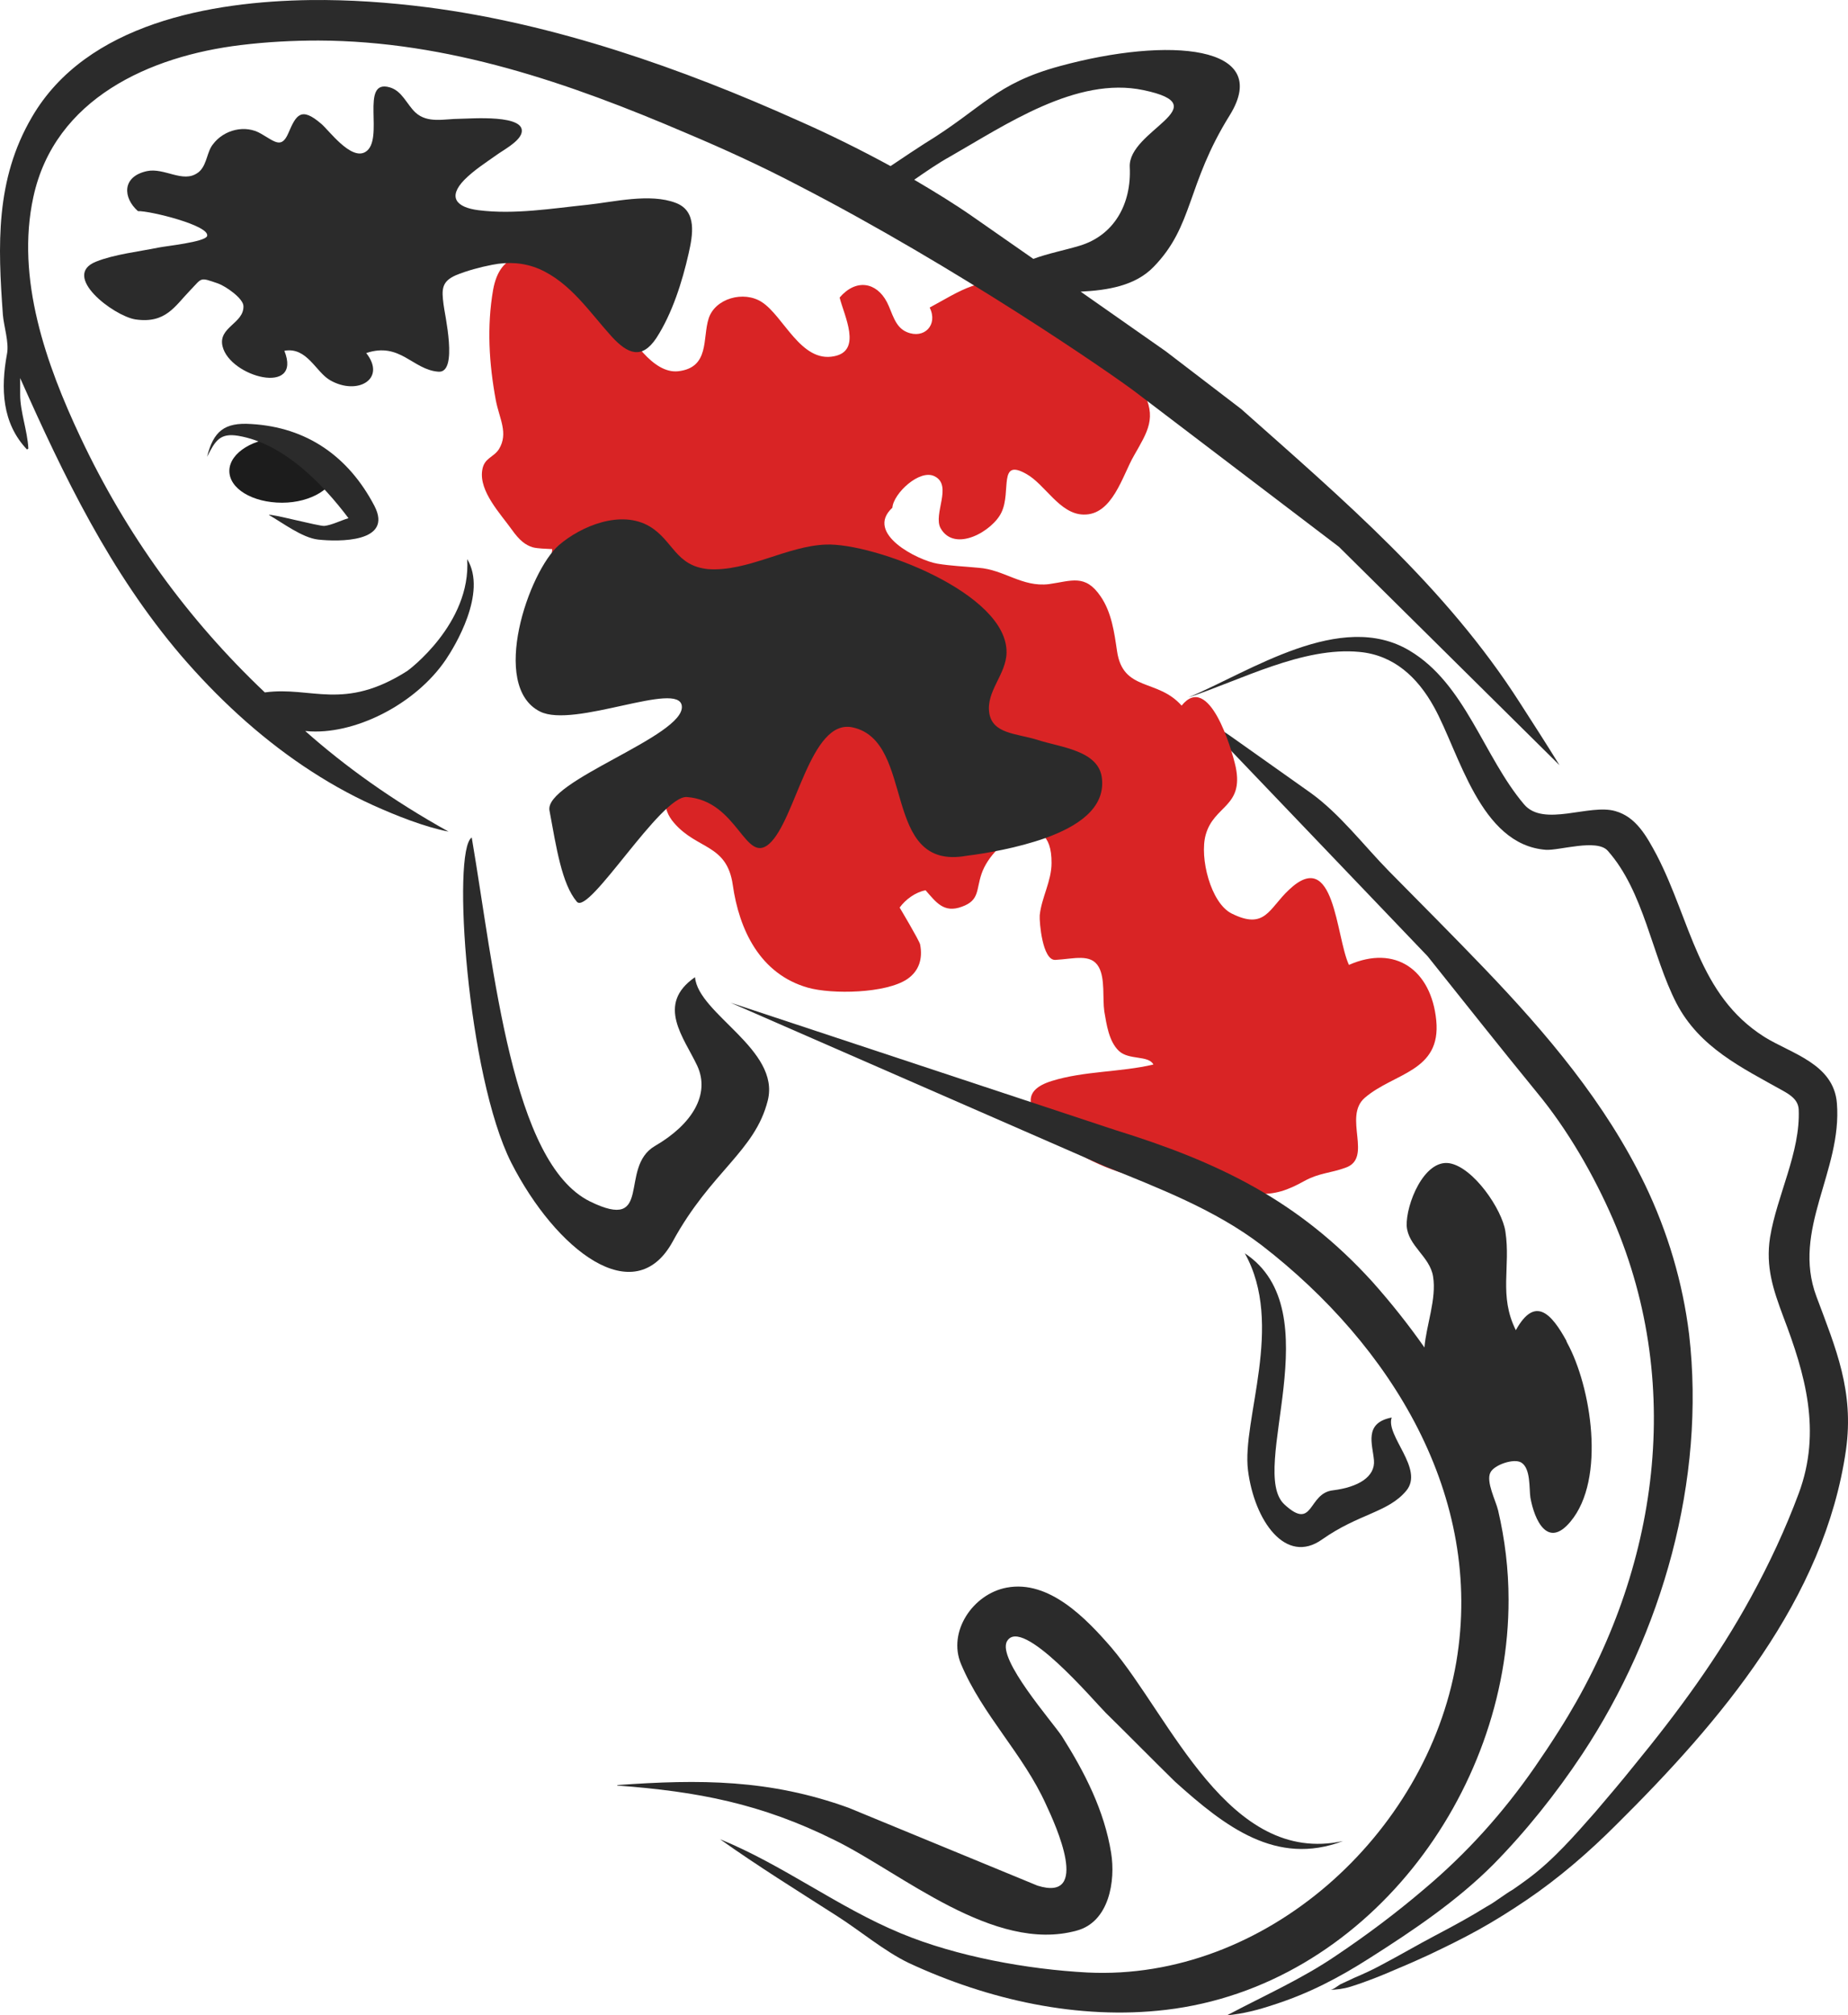 <?xml version="1.0" encoding="utf-8"?>
<!-- Generator: Adobe Illustrator 15.0.0, SVG Export Plug-In . SVG Version: 6.00 Build 0)  -->
<!DOCTYPE svg PUBLIC "-//W3C//DTD SVG 1.1//EN" "http://www.w3.org/Graphics/SVG/1.1/DTD/svg11.dtd">
<svg version="1.1" id="Layer_1" xmlns="http://www.w3.org/2000/svg" xmlns:xlink="http://www.w3.org/1999/xlink" x="0px" y="0px"
	 width="406.377px" height="443.011px" viewBox="30.365 -87.511 406.377 443.011"
	 enable-background="new 30.365 -87.511 406.377 443.011" xml:space="preserve">
<g>
	<path fill="#1C1C1C" d="M104.2,15.8c0.1-4-5.1-7.1-11.6-7.1c-6.4,0-11.7,3.3-11.8,7.2c-0.1,4,5.1,7.1,11.6,7.1
		C98.8,23,104.1,19.7,104.2,15.8z"/>
	<path fill="#2B2B2B" d="M134.1,96.6c-4.4,2.8-1,52.3,8.7,71.5c9.8,19.2,27.1,32.7,35.5,17.3c8.4-15.4,18.1-19.8,20.9-31
		c2.8-11.2-15.3-19-16-27.1c-8.7,6-2.4,13.3,0.5,19.5c2.9,6.3-1.2,12.9-9.3,17.6c-8.1,4.7-0.2,19.1-14.3,12.2
		C142.9,168.1,139.1,125.9,134.1,96.6z"/>
	<path fill="#2B2B2B" d="M300.2,355.5c8.1-4.3,16.5-8,24.1-13.2c6.7-4.5,13.101-9.3,19.2-14.5c9.4-7.899,17.4-16.8,24.4-26.899
		c1.8-2.601,3.6-5.301,5.3-8C394.6,259.3,401.2,218,385.1,180.6c-4.199-9.7-10-19.8-16.8-28c-8.1-9.9-16-19.9-24-29.9l-52.7-55.1
		c2.9,2.8,6.9,4.9,10.2,7.3c5.601,4,11.2,7.9,16.8,11.9c6.4,4.6,11.7,11.6,17.2,17.2c7,7.1,14.101,14.2,21,21.4
		c13.7,14.3,26.601,29.5,35.3,47.5c5,10.4,8.301,21.5,9.7,32.9c3.7,32-5.899,65.7-23.5,92.3c-5.7,8.601-12.399,17-19.6,24.301
		c-8,8-17.5,14.399-27.101,20.5c-6.899,4.399-13.399,7.8-21.199,10.3C307.1,354.3,303.7,355.2,300.2,355.5z"/>
	<path fill="#D92425" d="M147.5,32.8c-1.6-0.5-2.9-1.5-4.6-3.9c-2.5-3.5-7.2-8.4-6.5-13c0.4-2.8,2.5-2.8,3.7-4.7
		c2.1-3.5,0.1-6.6-0.7-10.7c-1.5-8.1-2-16.2-0.6-24.3c3.1-17,23.8,0.2,27.9,6.8c2.4,3.7,7.2,11.7,12.8,11.1c7-0.8,5.3-7.3,6.7-11.6
		c1.4-4.4,7.7-6.2,11.7-3.6c4.8,3.1,8.6,13.4,15.9,11.9c6.2-1.2,2.2-8.9,1.2-12.9c3.6-4.2,8.1-3.4,10.4,1
		c1.199,2.3,1.699,5.5,4.399,6.6c3.8,1.6,6.9-1.6,5-5.4c6.2-3.3,12.3-7.9,19.3-4.2c3.101,1.6,7,3.6,10,5.5c2.301,1.6,4,5.4,7,4.9
		c3.801,3.6,8,7.4,10.5,12c3.301,6,1.101,9.1-1.899,14.4C277.2,17,275,25.8,268.6,25.6c-5.199-0.1-8.399-6.6-12.5-8.9
		c-6.3-3.6-3.3,3.8-5.5,8.4c-1.899,4.1-10.3,9-13.399,3.5c-1.7-3.1,2.7-9.4-1.3-11.4c-3.301-1.7-9.101,3.8-9.301,6.9
		c-6.199,5.7,5.7,11.6,9.9,12.3c3,0.5,5.9,0.6,9,0.9c5.7,0.4,9.6,4.3,15.5,3.6c5-0.7,8-2.3,11.4,2.7c2.399,3.5,3,7.9,3.6,12
		c1.3,9,8.9,6,14.2,12c6-7.4,11,9.4,11.899,13.5c1.801,8.8-4.8,8.4-6.6,14.9c-1.4,5,1.1,15,5.7,17.3c7.399,3.7,8.2-1.1,12.6-5.2
		c10.101-9.6,10.3,10.3,13.2,16.5c10.2-4.5,18.1,1.1,19.2,12.2c1.1,11.3-9.3,11.5-15.7,17c-4.9,4.2,1.9,13.3-4.3,15.4
		c-3.3,1.2-5.7,1.1-9,2.9c-3.601,2-6.5,3.1-10.7,2.8c-15.2-1.2-34.2-2.5-45.5-13.9c-4.3-4.4-6.5-8.7,0.7-10.9
		c7.1-2.2,15.1-1.9,22.3-3.6c-1.1-2.1-5.4-0.9-7.6-3c-2.2-2.1-2.7-5.8-3.2-8.7c-0.4-2.8,0.2-7.2-1.2-9.7c-1.7-3.1-5.5-1.8-9.6-1.6
		c-2.801,0.1-3.5-8.3-3.4-9.8c0.4-3.9,2.6-7.5,2.6-11.5c0.101-13.1-12.899-5.1-15.399,2.4c-1.2,3.5-0.4,5.8-4.3,7.2
		c-4,1.5-5.7-1-8-3.6c-2.2,0.4-4.4,2-5.7,3.8c0,0,4.3,7.2,4.5,8.1c0.6,3.1-0.2,5.8-2.8,7.6c-4.7,3.2-16.601,3.4-21.9,1.9
		c-10.5-3-15.1-12.7-16.5-22.6c-1.3-9-7.8-7.7-12.9-13.6c-2.9-3.3-2.1-6.8-1.2-10.8c1.4-6.4,2.9-13.1,4-19.6
		c8.2-3,24.6-5.3,22.5-17.1c-0.8-4.6-3.9-9.1-9-6.9c-4.3,1.9-3.7,7.6-6.7,9.5c-1.8,1.2-6.1,0.1-8.1-0.5c-4.2-1.1-3.5-3-6.3-5.3
		c-6-4.9-8,6.2-13.7,6.4c-6.4,0.2-9-11.3-8.3-15.9C150.2,33.1,148.7,33.1,147.5,32.8z"/>
	<polygon fill="#231F20" points="30.8,-13.2 30.9,-13 30.9,-13 	"/>
	<path fill="#2B2B2B" d="M74.4-50c-0.2,0.2-0.4,0.4-0.6,0.5c-3.2,2.3-7.3-1.2-11.1-0.4c-5.6,1.2-5.3,5.9-2,8.8
		c2.6-0.1,16,3.2,15.2,5.5c-0.5,1.3-9.2,2.2-10.6,2.5c-4.4,0.9-9.8,1.5-13.8,3.1c-7.8,3.1,3.8,11.9,8.6,12.7c6.7,1,8.7-2.9,12.1-6.4
		c2.7-2.8,2-2.9,6.1-1.5c1.7,0.6,5.6,3.3,5.6,5c0.1,3.8-5.6,4.6-4.6,8.8c1.6,6.8,17.6,11,13.6,1c5-0.9,6.9,4.7,10.1,6.5
		c6,3.4,12.4-0.3,7.9-6c7.5-2.5,10.2,3.7,15.9,4.1c4.4,0.3,1.3-12.8,1.1-14.8c-0.4-3.2-0.5-5,2.7-6.4c2.4-1,5.4-1.8,8-2.3
		c3.5-0.7,7-0.5,10.3,0.9c6.9,3,11.1,9.5,16,14.9c3.5,3.8,6.6,5.1,9.8,0.3c3.5-5.4,5.7-12.4,7.1-18.6c0.9-4,1.9-9.3-2.8-11.1
		c-5.7-2.2-13.7-0.2-19.4,0.4c-7.8,0.8-16.1,2.2-24,1.2c-4.8-0.6-6.9-2.8-3.1-6.7c2.1-2.1,4.6-3.7,7-5.4c1.5-1.1,4.8-2.8,5.5-4.7
		c1.5-4.4-11.4-3.3-13.5-3.3c-3.4,0-7.1,1.1-9.8-1.4c-1.9-1.8-2.9-4.7-5.6-5.5c-6.8-2-1,11.6-5.4,14.2c-3.2,1.9-8.1-4.9-9.7-6.2
		c-4.4-3.8-5.5-2-7.2,2c-1.5,3.5-2.9,2-6,0.2c-3.5-2.1-8.2-0.9-10.6,2.3C75.9-54.2,75.9-51.6,74.4-50z"/>
	<path fill="#2B2B2B" d="M291.7,65.8c13.6-5.7,33.5-19.3,48.6-10.3c12.3,7.3,16.3,23.3,25.2,33.8c4.3,5.1,14.4-0.2,20.1,1.5
		c4.601,1.3,6.9,5.6,9.101,9.7c7.5,14.5,9.1,30.7,23.6,39.9c5.9,3.7,15.3,5.9,16,14.6c1.2,14.9-10,27.8-4.5,42.5
		c4.3,11.5,8.3,20.8,6.5,33.7c-4.7,32.899-27.7,59.8-50.5,82.399C379.7,319.7,373.1,325.4,366,330.2c-3.4,2.3-6.9,4.5-10.5,6.5
		s-7.3,3.8-11.1,5.6c-2.2,1-4.4,2-6.601,2.9c-3.399,1.5-6.899,2.899-10.399,4c-1.601,0.5-3.2,0.7-4.801,0.7
		c0.9,0.1,1.801-0.801,2.5-1.2c1-0.5,2-0.9,3-1.4c2.101-0.899,4.101-1.8,6.101-2.899c4-2.101,7.899-4.4,11.899-6.5
		c3.801-2,7.5-4,11.201-6.301c1.1-0.6,2.1-1.3,3.1-2c0.9-0.6,1.699-1.199,2.6-1.699c1.2-0.801,2.4-1.7,3.5-2.5
		c5.5-4.101,10.1-9.4,14.6-14.5c2.9-3.4,5.801-6.801,8.601-10.301c9.6-11.699,18.5-23.8,25.7-37c4-7.3,7.6-15,10.5-22.8
		c5.1-13.7,1.399-26.3-3.4-38.9c-2.2-5.9-3.9-10.9-2.9-17.4c1.5-9.2,6.7-18.7,6.301-28.1c-0.101-2.1-1.801-3.2-3.4-4.1
		c-9.1-5.1-18.4-9.5-23.5-19.3c-5.4-10.5-7.1-24.5-15.1-33.5c-2.4-2.7-10.7,0-13.6-0.2c-14.5-1.1-19-21.3-24.601-31.4
		c-3.601-6.5-8.8-11.4-16.399-12.1C316.9,54.6,303.2,62,291.7,65.8z"/>
	<path fill="#2B2B2B" d="M75.9,12.9c1.8-3.5,2.8-5.3,6.9-4.6c9.9,1.7,18.4,10.4,24.2,18.1c-1.7,0.5-3.6,1.5-5.3,1.7
		c-1.2,0.1-12-2.8-12.2-2.4l0,0c3,1.7,7.3,5,10.8,5.4c4.5,0.5,16.6,0.7,12.4-7.4C107,12.8,97.8,6.4,85.6,5.7
		C79.7,5.3,77.3,7.3,75.9,12.9z"/>
	<path fill="#2B2B2B" d="M374.8,207.2c-3.3-6-6.899-9.9-11.1-2.3c-3.8-7.6-1.101-13.9-2.3-21.7c-0.7-4.8-7-14.1-12.301-15
		c-5.6-0.9-9.6,9.1-9.399,13.8c0.3,4.4,5.1,6.7,5.8,11.1c0.8,4.9-1.5,10.7-1.9,15.6c-3.5-5-7.399-9.9-11.5-14.5
		c-16.3-17.9-33.899-26.3-56.5-33.3l-84.6-28l82.2,35.9c12,4.9,24.399,9.6,34.7,17.5c28.3,21.9,48.899,55,42.699,91.601
		c-6.5,37.8-42,70.1-81.1,68.199c-13.2-0.699-28.7-3.5-41-8.6c-13.8-5.7-26-15.1-39.8-20.7c8.3,5.9,17,11.3,25.6,16.8
		c5.2,3.301,10.5,7.801,15.9,10.4c17.399,8.1,37.3,12.6,56.6,10.3c43.8-5.2,75.4-47.5,75.3-90.2c0-6.6-0.8-13.199-2.3-19.6
		c-0.5-2.1-2.7-6.3-1.7-8.3c0.801-1.7,5.2-3.2,6.801-2.2c2.1,1.3,1.699,5.7,2,7.7c0.899,5,3.8,11.3,8.8,5.3
		c7.899-9.4,4.5-29.8-0.7-39.3C374.9,207.5,374.8,207.3,374.8,207.2z"/>
	<g>
		<path fill="#2B2B2B" d="M325.7,317.2c-14.7,5.6-26-3.2-37-13.101c-5.101-5-10.101-10.1-15.2-15.1c-2.6-2.6-18.5-21.4-21.7-15.7
			c-2.2,3.9,10,17.7,12.101,20.9c5,7.899,9.3,16.3,10.8,25.6c1,6.101-0.4,15.2-7.601,17.101c-18.199,5-38.5-12.7-53.2-19.9
			c-16.1-8-30.1-10.7-47.8-12v-0.1c18.1-1.301,33.5-1.301,50.9,5l41.5,17.1c11.8,3.7,4-13.3,1.9-17.8c-5-11.101-14-19.7-18.7-30.9
			c-3-7.1,2.6-15.399,10-16.8c9.399-1.8,17.6,6.9,23,13.1C287.8,290,300.5,322.7,325.7,317.2z"/>
	</g>
	<path fill="#2B2B2B" d="M364.6,67C348.3,41.5,325.7,22.3,303.3,2.4l-16.6-12.7L268-23.4c6-0.3,12-1.3,16-5.4
		c8.9-9.1,7.2-18,16.8-33.4c9.5-15.4-13.399-17.3-37.3-10.8c-14.4,3.9-16.8,9.1-29.9,17.1c-1.399,0.9-4.3,2.8-7.399,4.9
		c-6.8-3.7-13.7-7.1-20.3-10c-25.6-11.5-53.6-21.3-81.5-24.9c-8.6-1.1-17.2-1.7-25.8-1.6c-21.8,0.3-49.2,5.1-61.2,25.7
		C29.3-48,29.9-33.5,31-18.3c0.2,2.5,1.4,6.1,0.9,8.6c-1.4,7.6-1.1,15.2,4.4,21l0.3-0.2c-0.2-4-1.8-8-1.8-11.9v-3.6
		c9.6,21.6,19.8,42.7,35.3,60.9c7.9,9.2,16.9,17.6,27,24.4c4.9,3.3,10,6.2,15.3,8.6c5.1,2.3,11.4,4.8,16.6,5.8
		c-12.4-6.9-22.7-14.3-31.5-22.1c0.1,0,0.1,0,0.2,0c10.4,1,24-5.8,30.7-15.7c1.9-2.8,9.2-14.7,4.7-22.1c0.9,14.2-13,24.5-13.2,24.6
		c-14,8.9-21,3.3-31.3,4.7c-17-16.1-30.5-34.8-40.5-56c-7.6-16.1-14.3-35-10.4-52.9c4.7-21.7,25.7-31,45.6-33.4
		c5.7-0.7,11.4-1,17.1-1c28.5,0.1,55.1,9.3,81,20.4c8.3,3.5,16.6,7.3,24.6,11.5c34.9,18,68.7,41.3,74.1,45.4l44.7,34
		c16.2,16,32.3,32,48.5,48C370.4,76,367.5,71.5,364.6,67z M257.6-30.6L244.4-39.8c-4-2.8-8.4-5.5-13-8.2
		c2.6-1.8,5.199-3.6,7.899-5.1c12.101-6.9,27.8-17.7,42.5-14.6c16.8,3.5-3.399,8.8-3,16.9c0.4,8.1-3.399,15-11,17.3
		C264.5-32.5,260.8-31.8,257.6-30.6z"/>
	<path fill="#2B2B2B" d="M260.3,96.7c6.9-2.5,13-6.4,12.4-12.9c-0.5-6.4-9.2-7-14.3-8.7c-4.601-1.4-9.801-1.3-10.5-5.9
		c-0.7-4.8,3.699-8.4,3.8-13.2c0.3-13.1-29.2-24.2-39.7-23.8c-8.6,0.3-17.2,6-25.9,5.4c-7.2-0.7-7.7-6.3-12.9-9.4
		c-6.3-3.7-15-0.1-19.9,4.1c-6.7,5.8-15.3,31-4.2,36.6c7.5,3.8,30.6-6.9,31.2-1.2c0.7,6.6-30.4,16.5-29.1,23c1.5,8.1,2.7,16.1,6,20
		c2.6,3.2,18.5-23.4,24.2-23c11.2,0.8,12.8,14.9,18.1,10.3c5.9-5.2,9-27.7,18.4-25.6c14,3.1,6,31.7,25.1,28.2
		C247.1,100.1,254.1,98.9,260.3,96.7z"/>
	<path fill="#2B2B2B" d="M304.1,188c8.801,15.7-0.699,36.6,0.7,47.7c1.4,11.1,8.3,20.899,16.3,15.2c8.101-5.7,14.5-5.9,18.5-10.7
		s-4.6-12.1-3.199-16.1c-6.2,1.2-4.2,5.9-3.9,9.4c0.3,3.6-3.4,5.9-9,6.6c-5.6,0.601-4.2,9.101-10.7,3.101
		C304.7,235.7,323.3,200.7,304.1,188z"/>
</g>
</svg>
